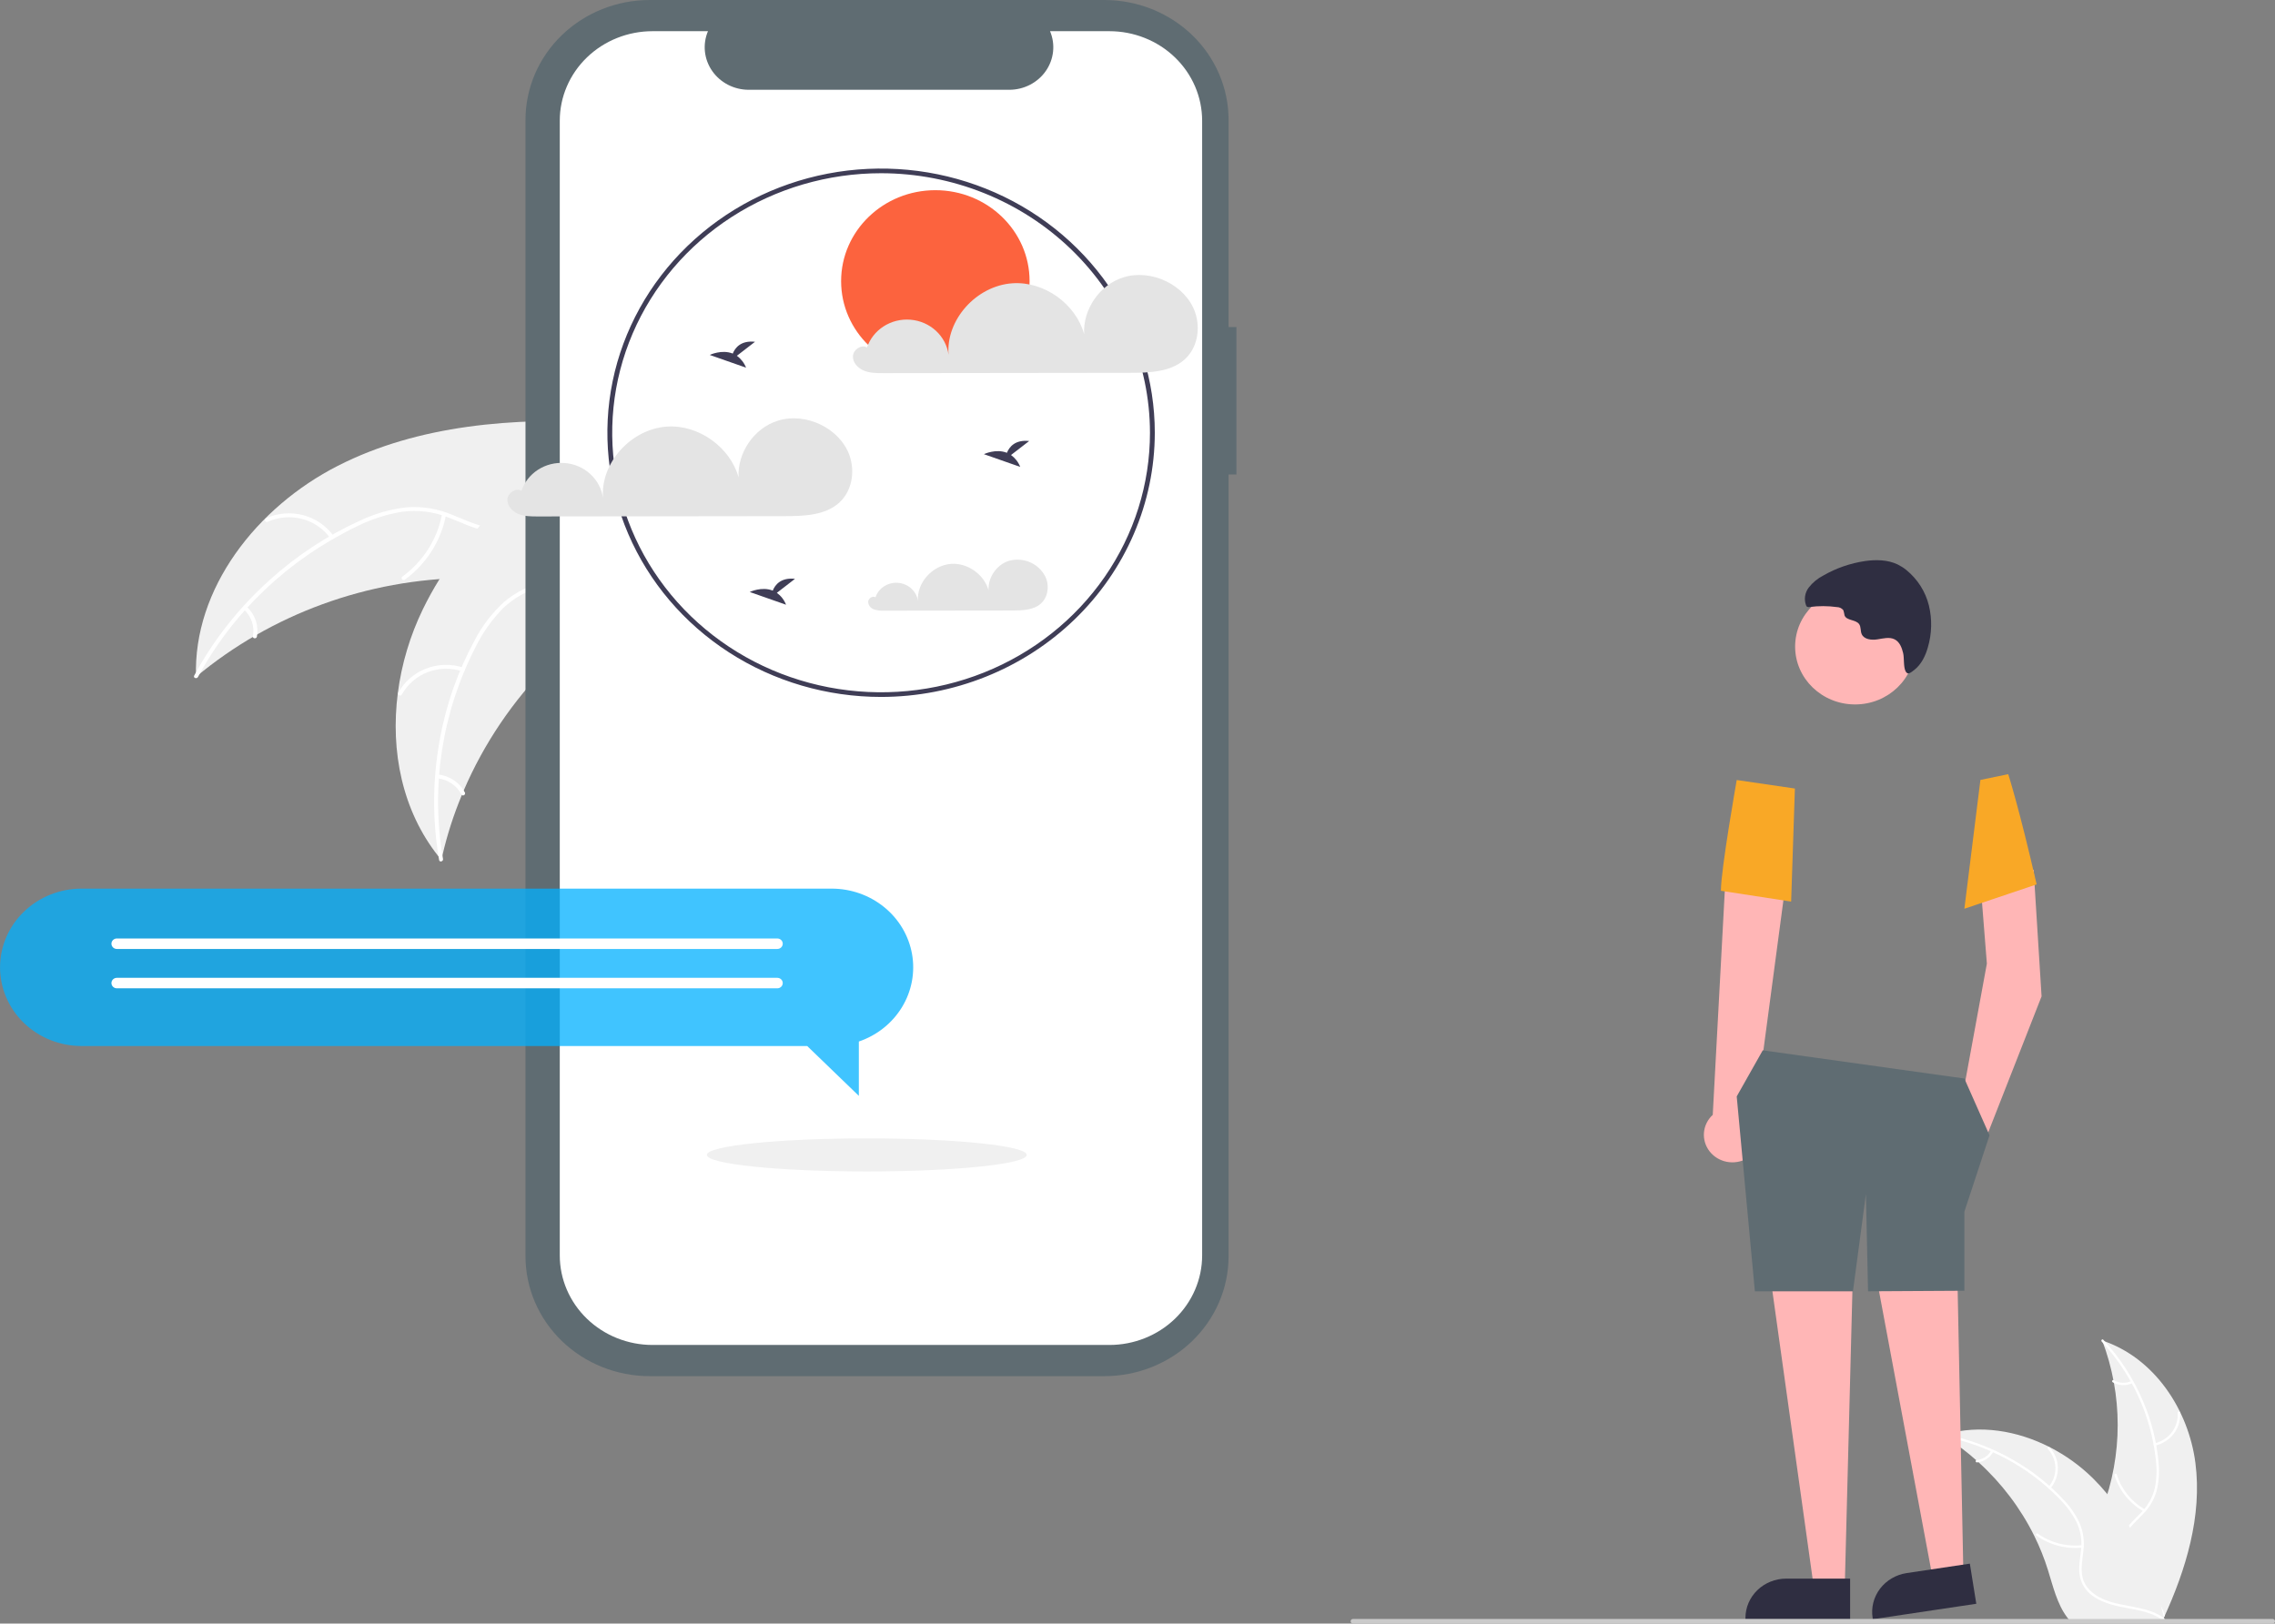 <svg width="311" height="222" viewBox="0 0 311 222" fill="none" xmlns="http://www.w3.org/2000/svg">
<rect x="0" y="0" width="311" height="222" fill="#808080" stroke="none"/>
<g clip-path="url(#clip0_172_259)">
<path d="M300.12 200.035C299.187 192.79 294.536 185.651 287.379 183.293C290.201 190.75 290.201 198.931 287.377 206.389C286.277 209.261 284.744 212.345 285.778 215.239C286.422 217.04 287.997 218.418 289.757 219.28C291.517 220.142 293.471 220.552 295.4 220.955L295.779 221.258C298.842 214.582 301.054 207.28 300.12 200.035Z" fill="#F0F0F0"/>
<path d="M287.307 183.43C291.476 187.939 294.066 193.601 294.711 199.612C294.874 200.904 294.825 202.212 294.565 203.489C294.271 204.725 293.639 205.862 292.736 206.783C291.911 207.657 290.963 208.46 290.373 209.513C290.079 210.056 289.908 210.653 289.87 211.265C289.832 211.877 289.928 212.489 290.153 213.063C290.674 214.505 291.7 215.681 292.746 216.797C293.907 218.036 295.133 219.305 295.626 220.948C295.686 221.147 296.002 221.046 295.942 220.847C295.084 217.989 292.21 216.365 290.84 213.791C290.2 212.59 289.932 211.195 290.531 209.927C291.055 208.819 292.033 207.99 292.876 207.112C293.771 206.226 294.427 205.142 294.789 203.955C295.115 202.695 295.216 201.391 295.088 200.098C294.85 197.183 294.137 194.322 292.978 191.621C291.673 188.531 289.829 185.679 287.528 183.189C287.385 183.035 287.166 183.277 287.307 183.43Z" fill="white"/>
<path d="M294.622 197.665C295.652 197.423 296.559 196.836 297.182 196.008C297.805 195.181 298.103 194.166 298.023 193.146C298.006 192.939 297.673 192.955 297.69 193.162C297.767 194.112 297.489 195.057 296.907 195.826C296.325 196.596 295.478 197.14 294.517 197.359C294.309 197.407 294.414 197.712 294.622 197.665Z" fill="white"/>
<path d="M293.215 206.392C291.354 205.32 289.981 203.61 289.369 201.604C289.308 201.405 288.992 201.506 289.052 201.705C289.693 203.791 291.126 205.568 293.065 206.68C293.249 206.785 293.398 206.497 293.215 206.392Z" fill="white"/>
<path d="M291.364 188.835C290.985 189.009 290.568 189.089 290.15 189.069C289.731 189.048 289.325 188.928 288.967 188.718C288.783 188.61 288.635 188.898 288.817 189.005C289.214 189.235 289.663 189.368 290.125 189.391C290.587 189.415 291.048 189.329 291.468 189.141C291.509 189.126 291.543 189.097 291.563 189.06C291.582 189.022 291.587 188.978 291.574 188.938C291.56 188.897 291.53 188.864 291.491 188.845C291.451 188.826 291.406 188.822 291.364 188.835Z" fill="white"/>
<path d="M265.562 196.234C265.674 196.305 265.787 196.375 265.899 196.449C267.407 197.405 268.831 198.479 270.158 199.659C270.262 199.748 270.367 199.841 270.468 199.933C273.634 202.808 276.22 206.225 278.094 210.011C278.838 211.519 279.463 213.078 279.962 214.677C280.651 216.885 281.217 219.332 282.581 221.138C282.721 221.328 282.874 221.51 283.037 221.681H295.367C295.395 221.668 295.423 221.657 295.451 221.643L295.944 221.665C295.924 221.581 295.901 221.494 295.882 221.41C295.87 221.361 295.856 221.312 295.845 221.263C295.837 221.231 295.828 221.198 295.822 221.168C295.82 221.157 295.817 221.146 295.814 221.138C295.808 221.108 295.8 221.081 295.794 221.054C295.671 220.568 295.543 220.082 295.412 219.596C295.412 219.593 295.412 219.593 295.409 219.59C294.445 215.877 293.029 212.287 291.189 208.895C291.133 208.795 291.077 208.692 291.015 208.591C290.163 207.09 289.185 205.658 288.092 204.311C287.491 203.575 286.851 202.869 286.176 202.195C284.428 200.458 282.408 198.997 280.19 197.866C275.768 195.612 270.648 194.748 265.922 196.125C265.801 196.161 265.683 196.196 265.562 196.234Z" fill="#F0F0F0"/>
<path d="M265.589 196.385C271.729 197.562 277.329 200.577 281.593 205.002C282.528 205.939 283.305 207.012 283.894 208.182C284.43 209.34 284.635 210.615 284.487 211.876C284.374 213.053 284.118 214.245 284.303 215.429C284.408 216.033 284.643 216.61 284.994 217.12C285.345 217.631 285.805 218.064 286.341 218.391C287.657 219.24 289.21 219.582 290.74 219.865C292.44 220.18 294.21 220.481 295.629 221.506C295.801 221.63 295.99 221.365 295.819 221.241C293.351 219.458 290.044 219.832 287.344 218.574C286.084 217.986 285 217.029 284.688 215.668C284.415 214.478 284.679 213.248 284.804 212.057C284.966 210.83 284.815 209.583 284.363 208.425C283.837 207.229 283.105 206.129 282.197 205.171C280.188 202.982 277.836 201.112 275.225 199.629C272.256 197.92 269.006 196.715 265.615 196.064C265.405 196.024 265.381 196.345 265.589 196.385Z" fill="white"/>
<path d="M280.307 203.499C280.979 202.708 281.337 201.712 281.318 200.689C281.3 199.666 280.905 198.682 280.204 197.914C280.062 197.759 279.806 197.966 279.949 198.121C280.602 198.835 280.97 199.751 280.985 200.703C281.001 201.656 280.663 202.583 280.033 203.316C279.896 203.476 280.171 203.658 280.307 203.499Z" fill="white"/>
<path d="M284.626 211.286C282.472 211.511 280.309 210.944 278.569 209.698C278.397 209.574 278.207 209.839 278.379 209.962C280.193 211.256 282.445 211.841 284.686 211.602C284.899 211.579 284.839 211.263 284.626 211.286Z" fill="white"/>
<path d="M272.199 198.344C272.005 198.702 271.722 199.009 271.376 199.235C271.029 199.462 270.629 199.602 270.212 199.643C269.999 199.663 270.059 199.98 270.272 199.96C270.732 199.912 271.173 199.757 271.557 199.508C271.941 199.258 272.255 198.921 272.473 198.527C272.497 198.491 272.506 198.448 272.498 198.407C272.49 198.365 272.466 198.328 272.431 198.303C272.395 198.279 272.35 198.27 272.307 198.277C272.263 198.285 272.225 198.309 272.199 198.344Z" fill="white"/>
<path d="M46.188 63.69C35.113 69.33 26.387 80.465 26.797 92.546C37.106 83.958 50.229 79.167 63.844 79.02C69.096 78.982 74.94 79.467 78.977 76.225C81.489 74.208 82.777 71.046 83.128 67.91C83.479 64.774 82.994 61.613 82.509 58.493L82.773 57.748C70.271 57.081 57.263 58.051 46.188 63.69Z" fill="#F0F0F0"/>
<path d="M27.059 92.572C31.849 83.7 39.414 76.51 48.678 72.025C50.655 71.025 52.782 70.332 54.982 69.972C57.137 69.688 59.331 69.966 61.337 70.777C63.223 71.498 65.066 72.445 67.1 72.711C68.144 72.832 69.202 72.738 70.206 72.436C71.209 72.135 72.135 71.632 72.923 70.96C74.932 69.337 76.216 67.113 77.394 64.897C78.702 62.435 80.02 59.859 82.366 58.159C82.65 57.953 82.302 57.539 82.018 57.745C77.937 60.703 77.016 65.95 73.69 69.507C72.138 71.167 70.058 72.385 67.673 72.231C65.587 72.097 63.686 71.121 61.783 70.376C59.838 69.556 57.715 69.209 55.599 69.365C53.387 69.615 51.236 70.228 49.237 71.176C44.701 73.24 40.53 75.981 36.876 79.296C32.683 83.058 29.189 87.484 26.543 92.384C26.379 92.687 26.896 92.873 27.059 92.572Z" fill="white"/>
<path d="M45.607 73.299C44.617 71.901 43.143 70.888 41.451 70.441C39.758 69.995 37.956 70.144 36.366 70.861C36.045 71.008 36.266 71.496 36.587 71.35C38.066 70.679 39.745 70.54 41.32 70.959C42.895 71.378 44.264 72.327 45.178 73.634C45.377 73.918 45.805 73.582 45.607 73.299Z" fill="white"/>
<path d="M60.431 70.29C59.8 73.7 57.862 76.754 55.003 78.845C54.719 79.052 55.067 79.466 55.35 79.259C58.321 77.078 60.332 73.895 60.98 70.346C61.041 70.008 60.492 69.954 60.431 70.29Z" fill="white"/>
<path d="M33.353 83.342C33.853 83.806 34.226 84.382 34.438 85.02C34.651 85.657 34.696 86.335 34.569 86.994C34.503 87.331 35.052 87.385 35.118 87.05C35.254 86.322 35.204 85.573 34.971 84.868C34.738 84.163 34.33 83.524 33.782 83.007C33.735 82.954 33.668 82.92 33.596 82.913C33.524 82.905 33.452 82.925 33.394 82.967C33.338 83.012 33.302 83.076 33.294 83.146C33.286 83.216 33.308 83.287 33.353 83.342Z" fill="white"/>
<path d="M60.335 117.581C60.382 117.372 60.429 117.162 60.481 116.951C61.133 114.137 62.021 111.379 63.136 108.703C63.218 108.495 63.305 108.286 63.394 108.08C66.151 101.663 70.118 95.795 75.093 90.775C77.075 88.779 79.211 86.932 81.483 85.249C84.621 82.926 88.215 80.647 90.312 77.549C90.535 77.229 90.737 76.895 90.917 76.55L83.694 58.117C83.656 58.083 83.622 58.047 83.584 58.013L83.33 57.264C83.207 57.343 83.081 57.427 82.957 57.506C82.885 57.552 82.815 57.601 82.743 57.647C82.696 57.678 82.648 57.71 82.604 57.736C82.588 57.747 82.572 57.757 82.561 57.766C82.516 57.792 82.478 57.821 82.438 57.845C81.73 58.315 81.025 58.79 80.322 59.271C80.318 59.273 80.318 59.273 80.315 59.279C74.969 62.957 69.894 67.098 65.632 71.852C65.504 71.995 65.371 72.139 65.246 72.291C63.337 74.444 61.614 76.744 60.093 79.168C59.264 80.498 58.506 81.867 57.822 83.271C56.059 86.902 54.899 90.777 54.384 94.756C53.359 102.688 54.973 110.848 59.95 117.107C60.077 117.267 60.203 117.423 60.335 117.581Z" fill="#F0F0F0"/>
<path d="M60.561 117.452C58.853 107.583 60.409 97.446 65.008 88.48C65.963 86.532 67.23 84.743 68.762 83.176C70.305 81.697 72.231 80.644 74.338 80.126C76.293 79.605 78.356 79.29 80.146 78.32C81.054 77.809 81.841 77.12 82.454 76.296C83.067 75.472 83.493 74.531 83.703 73.537C84.294 71.074 83.933 68.552 83.491 66.097C83.001 63.372 82.446 60.549 83.259 57.828C83.358 57.498 82.822 57.37 82.724 57.699C81.309 62.433 83.847 67.158 83.409 71.931C83.204 74.159 82.304 76.34 80.304 77.604C78.555 78.709 76.428 79.035 74.444 79.546C72.38 80.022 70.468 80.979 68.876 82.333C67.266 83.819 65.93 85.558 64.925 87.477C62.591 91.762 60.97 96.375 60.12 101.146C59.118 106.586 59.089 112.151 60.031 117.601C60.09 117.939 60.619 117.787 60.561 117.452Z" fill="white"/>
<path d="M63.351 91.282C61.688 90.742 59.88 90.789 58.251 91.416C56.62 92.044 55.274 93.21 54.453 94.707C54.288 95.01 54.768 95.272 54.934 94.969C55.696 93.573 56.95 92.487 58.469 91.906C59.988 91.325 61.673 91.287 63.218 91.799C63.554 91.91 63.685 91.393 63.351 91.282Z" fill="white"/>
<path d="M73.311 80.264C74.934 83.352 75.291 86.918 74.312 90.249C74.214 90.579 74.75 90.707 74.847 90.378C75.86 86.909 75.48 83.2 73.784 79.989C73.622 79.683 73.15 79.959 73.311 80.264Z" fill="white"/>
<path d="M59.83 106.423C60.519 106.503 61.176 106.746 61.743 107.132C62.31 107.518 62.769 108.033 63.079 108.633C63.236 108.94 63.708 108.664 63.552 108.358C63.206 107.698 62.699 107.129 62.074 106.701C61.448 106.274 60.724 106.001 59.964 105.906C59.893 105.891 59.819 105.903 59.757 105.939C59.695 105.975 59.649 106.033 59.629 106.1C59.612 106.169 59.623 106.241 59.661 106.302C59.699 106.362 59.76 106.406 59.83 106.423Z" fill="white"/>
<path d="M169.022 44.715H167.951V16.392C167.951 14.24 167.512 12.108 166.659 10.119C165.806 8.13 164.555 6.323 162.978 4.801C161.401 3.279 159.53 2.072 157.47 1.248C155.41 0.424 153.202 2.09153e-06 150.972 0H88.817C84.314 -8.44792e-06 79.995 1.727 76.811 4.801C73.626 7.875 71.837 12.045 71.837 16.392V171.772C71.837 176.12 73.626 180.289 76.811 183.363C79.995 186.438 84.314 188.165 88.817 188.165H150.972C155.475 188.165 159.794 186.438 162.978 183.363C166.162 180.289 167.951 176.12 167.951 171.772V64.876H169.022V44.715Z" fill="#5F6C72"/>
<path d="M151.657 4.265H143.544C143.917 5.148 144.059 6.106 143.958 7.055C143.858 8.003 143.517 8.914 142.966 9.705C142.415 10.497 141.67 11.146 140.799 11.594C139.927 12.043 138.954 12.277 137.966 12.277H102.358C101.37 12.277 100.398 12.043 99.526 11.594C98.654 11.146 97.91 10.497 97.359 9.705C96.808 8.914 96.467 8.003 96.366 7.055C96.265 6.106 96.408 5.148 96.781 4.265H89.203C85.84 4.265 82.615 5.554 80.237 7.85C77.859 10.146 76.523 13.26 76.523 16.506V171.658C76.523 174.905 77.859 178.019 80.237 180.314C82.615 182.61 85.84 183.9 89.203 183.9H151.657C155.02 183.9 158.245 182.61 160.623 180.314C163.001 178.019 164.337 174.905 164.337 171.658V16.506C164.337 14.899 164.009 13.307 163.372 11.822C162.735 10.336 161.801 8.987 160.623 7.85C159.446 6.713 158.048 5.812 156.509 5.196C154.971 4.581 153.322 4.265 151.657 4.265Z" fill="white"/>
<path d="M120.448 95.294C113.048 95.294 105.814 93.175 99.66 89.206C93.507 85.237 88.712 79.595 85.88 72.995C83.048 66.394 82.307 59.131 83.75 52.124C85.194 45.117 88.758 38.68 93.99 33.628C99.223 28.577 105.89 25.136 113.149 23.742C120.407 22.349 127.93 23.064 134.767 25.798C141.604 28.532 147.448 33.162 151.559 39.102C155.67 45.043 157.865 52.027 157.865 59.171C157.854 68.748 153.908 77.93 146.893 84.702C139.879 91.474 130.368 95.283 120.448 95.294ZM120.448 23.685C113.178 23.685 106.072 25.767 100.027 29.666C93.983 33.565 89.271 39.107 86.489 45.591C83.707 52.075 82.979 59.21 84.397 66.094C85.816 72.978 89.317 79.3 94.457 84.263C99.598 89.226 106.147 92.606 113.277 93.975C120.407 95.344 127.798 94.641 134.514 91.956C141.231 89.27 146.971 84.722 151.01 78.886C155.049 73.05 157.205 66.19 157.205 59.171C157.194 49.763 153.318 40.743 146.427 34.091C139.536 27.438 130.193 23.696 120.448 23.685Z" fill="#3F3D56"/>
<path d="M116.136 62.292C114.844 58.597 110.235 56.336 106.383 57.508C103.051 58.521 100.785 61.95 100.966 65.279C99.852 61.213 95.565 58.033 91.168 58.331C86.228 58.666 82.056 63.331 82.434 68.099C82.26 66.848 81.649 65.692 80.703 64.822C79.756 63.951 78.531 63.419 77.228 63.312C75.926 63.205 74.624 63.53 73.539 64.233C72.454 64.937 71.65 65.977 71.259 67.181L71.261 67.093C70.475 66.666 69.41 67.414 69.363 68.283C69.316 69.153 70.023 69.927 70.852 70.27C71.681 70.613 72.612 70.617 73.514 70.616C84.767 70.602 96.021 70.588 107.275 70.574C109.889 70.571 112.771 70.472 114.693 68.761C116.469 67.179 116.908 64.502 116.136 62.292Z" fill="#E4E4E4"/>
<path d="M143.039 79.162C142.667 78.21 141.94 77.426 141 76.965C140.06 76.504 138.976 76.399 137.96 76.67C136.225 77.197 135.045 78.984 135.139 80.717C134.559 78.6 132.326 76.944 130.036 77.099C127.463 77.273 125.291 79.703 125.487 82.186C125.397 81.534 125.079 80.932 124.586 80.479C124.093 80.026 123.454 79.748 122.776 79.693C122.098 79.637 121.42 79.806 120.855 80.173C120.29 80.539 119.871 81.081 119.667 81.708L119.668 81.662C119.259 81.44 118.704 81.829 118.68 82.282C118.688 82.509 118.766 82.729 118.905 82.913C119.043 83.097 119.234 83.238 119.455 83.317C119.9 83.466 120.372 83.528 120.841 83.497C126.703 83.49 132.564 83.482 138.425 83.475C139.786 83.473 141.287 83.422 142.288 82.531C143.213 81.707 143.442 80.313 143.039 79.162Z" fill="#E4E4E4"/>
<path d="M127.866 50.88C134.981 50.88 140.748 45.311 140.748 38.442C140.748 31.573 134.981 26.005 127.866 26.005C120.751 26.005 114.983 31.573 114.983 38.442C114.983 45.311 120.751 50.88 127.866 50.88Z" fill="#FC633E"/>
<path d="M163.372 42.694C162.081 38.999 157.472 36.738 153.619 37.909C150.288 38.922 148.022 42.352 148.203 45.681C147.088 41.615 142.802 38.435 138.405 38.733C133.464 39.068 129.293 43.733 129.671 48.501C129.497 47.25 128.886 46.094 127.94 45.223C126.993 44.353 125.767 43.82 124.465 43.714C123.162 43.606 121.861 43.932 120.776 44.635C119.691 45.339 118.887 46.379 118.496 47.583L118.498 47.495C117.712 47.068 116.647 47.816 116.6 48.685C116.553 49.554 117.26 50.329 118.089 50.672C118.918 51.015 119.849 51.019 120.75 51.018C132.004 51.004 143.258 50.99 154.512 50.976C157.126 50.973 160.008 50.874 161.93 49.163C163.706 47.581 164.145 44.904 163.372 42.694Z" fill="#E4E4E4"/>
<path d="M138.21 62.216L140.692 60.3C138.764 60.094 137.972 61.109 137.648 61.913C136.142 61.309 134.502 62.1 134.502 62.1L139.467 63.84C139.217 63.194 138.781 62.631 138.21 62.216Z" fill="#3F3D56"/>
<path d="M106.198 81.06L108.68 79.144C106.752 78.939 105.96 79.954 105.636 80.757C104.13 80.153 102.49 80.945 102.49 80.945L107.455 82.685C107.205 82.039 106.769 81.475 106.198 81.06Z" fill="#3F3D56"/>
<path d="M100.733 48.648L103.214 46.732C101.287 46.527 100.495 47.542 100.17 48.345C98.664 47.741 97.025 48.532 97.025 48.532L101.99 50.273C101.739 49.627 101.303 49.063 100.733 48.648Z" fill="#3F3D56"/>
<path d="M118.496 160.176C130.57 160.176 140.358 159.164 140.358 157.915C140.358 156.666 130.57 155.654 118.496 155.654C106.422 155.654 96.635 156.666 96.635 157.915C96.635 159.164 106.422 160.176 118.496 160.176Z" fill="#F0F0F0"/>
<path d="M11.146 121.504H113.692C116.321 121.505 118.866 122.402 120.876 124.038C122.887 125.674 124.233 127.944 124.678 130.446C125.122 132.948 124.637 135.521 123.306 137.71C121.976 139.9 119.886 141.565 117.407 142.411V149.841L110.348 143.026H11.146C8.191 143.024 5.358 141.89 3.269 139.872C1.18 137.854 0.006 135.118 0.006 132.265C0.006 129.412 1.18 126.676 3.269 124.658C5.358 122.64 8.191 121.506 11.146 121.504Z" fill="#00B0FF" fill-opacity="0.75"/>
<path d="M15.976 129.754H106.261C106.458 129.754 106.647 129.679 106.787 129.544C106.926 129.41 107.004 129.227 107.004 129.037C107.004 128.847 106.926 128.664 106.787 128.53C106.647 128.395 106.458 128.32 106.261 128.32H15.976C15.779 128.32 15.59 128.395 15.451 128.53C15.312 128.664 15.233 128.847 15.233 129.037C15.233 129.227 15.312 129.41 15.451 129.544C15.59 129.679 15.779 129.754 15.976 129.754Z" fill="white"/>
<path d="M15.976 135.135H106.261C106.458 135.135 106.647 135.059 106.787 134.925C106.926 134.79 107.004 134.608 107.004 134.417C107.004 134.227 106.926 134.045 106.787 133.91C106.647 133.776 106.458 133.7 106.261 133.7H15.976C15.779 133.7 15.59 133.776 15.451 133.91C15.312 134.045 15.233 134.227 15.233 134.417C15.233 134.608 15.312 134.79 15.451 134.925C15.59 135.059 15.779 135.135 15.976 135.135Z" fill="white"/>
<path d="M238.775 158.427C239.268 158.157 239.694 157.785 240.022 157.338C240.35 156.892 240.573 156.381 240.675 155.842C240.776 155.304 240.755 154.75 240.611 154.22C240.467 153.691 240.204 153.198 239.842 152.777L244.353 118.94L235.922 119.282L234.139 152.435C233.447 153.07 233.02 153.928 232.939 154.846C232.858 155.765 233.129 156.68 233.7 157.419C234.271 158.158 235.104 158.668 236.039 158.854C236.975 159.04 237.948 158.888 238.775 158.427Z" fill="#FFB6B6"/>
<path d="M278.007 118.935L279.09 136.236L271.776 154.884L268.282 149.896L271.612 131.755L270.689 120.149L278.007 118.935Z" fill="#FFB6B6"/>
<path d="M267.535 172.278L268.433 216.751L264.495 217.34L255.984 171.821L267.535 172.278Z" fill="#FFB6B6"/>
<path d="M241.997 174.427L248.16 218.509H252.145L253.34 172.269L241.997 174.427Z" fill="#FFB6B6"/>
<path d="M253.594 96.32C258.12 96.32 261.788 92.778 261.788 88.409C261.788 84.039 258.12 80.498 253.594 80.498C249.068 80.498 245.4 84.039 245.4 88.409C245.4 92.778 249.068 96.32 253.594 96.32Z" fill="#FFB6B6"/>
<path d="M260.488 91.761C260.767 92.353 261.206 91.983 261.716 91.579C262.669 90.824 263.224 89.646 263.543 88.522C264.093 86.655 264.143 84.683 263.688 82.791C263.224 80.896 262.142 79.195 260.602 77.937C260.25 77.652 259.866 77.405 259.459 77.201C258.086 76.528 256.463 76.498 254.94 76.717C252.94 77.014 251.018 77.68 249.279 78.678C248.489 79.08 247.801 79.646 247.263 80.334C246.998 80.681 246.826 81.085 246.762 81.512C246.699 81.938 246.745 82.373 246.898 82.778C246.923 82.849 246.968 82.912 247.028 82.96C247.138 83.015 247.265 83.029 247.385 82.998C248.623 82.834 249.878 82.838 251.114 83.009C251.285 83.01 251.454 83.05 251.606 83.124C251.759 83.199 251.891 83.306 251.994 83.438C252.063 83.672 252.118 83.91 252.157 84.151C252.437 84.874 253.674 84.697 254.14 85.325C254.433 85.719 254.303 86.279 254.508 86.722C254.835 87.433 255.834 87.546 256.629 87.424C257.425 87.302 258.286 87.06 259 87.419C259.688 87.766 259.988 88.554 260.162 89.284C260.33 89.993 260.193 91.132 260.488 91.761Z" fill="#2F2E41"/>
<path d="M268.536 147.471L271.975 155.233L268.536 165.677V176.487L255.368 176.563L255.077 163.27L253.305 176.563H239.897L237.415 149.918L240.975 143.613L268.536 147.471Z" fill="#5F6C72"/>
<path d="M245.368 107.817L237.415 106.654C237.415 106.654 235.238 118.983 235.255 121.798L244.855 123.276L245.368 107.817Z" fill="#F9A826"/>
<path d="M270.729 106.641L274.53 105.855C274.53 105.855 275.996 110.347 278.415 120.925L268.537 124.253L270.729 106.641Z" fill="#F9A826"/>
<path d="M252.918 221.402L238.608 221.401V221.227C238.608 219.8 239.195 218.433 240.239 217.424C241.284 216.416 242.7 215.849 244.178 215.849H244.178L252.918 215.85L252.918 221.402Z" fill="#2F2E41"/>
<path d="M270.165 219.288L256.023 221.402L255.996 221.229C255.77 219.82 256.133 218.382 257.005 217.231C257.877 216.08 259.188 215.311 260.647 215.092L269.285 213.801L270.165 219.288Z" fill="#2F2E41"/>
<path d="M310.67 222H184.963C184.875 222 184.791 221.967 184.729 221.907C184.668 221.847 184.633 221.766 184.633 221.682C184.633 221.597 184.668 221.516 184.729 221.456C184.791 221.397 184.875 221.363 184.963 221.363H310.67C310.758 221.363 310.841 221.397 310.903 221.456C310.965 221.516 311 221.597 311 221.682C311 221.766 310.965 221.847 310.903 221.907C310.841 221.967 310.758 222 310.67 222Z" fill="#CACACA"/>
</g>
<defs>
<clipPath id="clip0_172_259">
<rect width="311" height="222" fill="white"/>
</clipPath>
</defs>
</svg>
